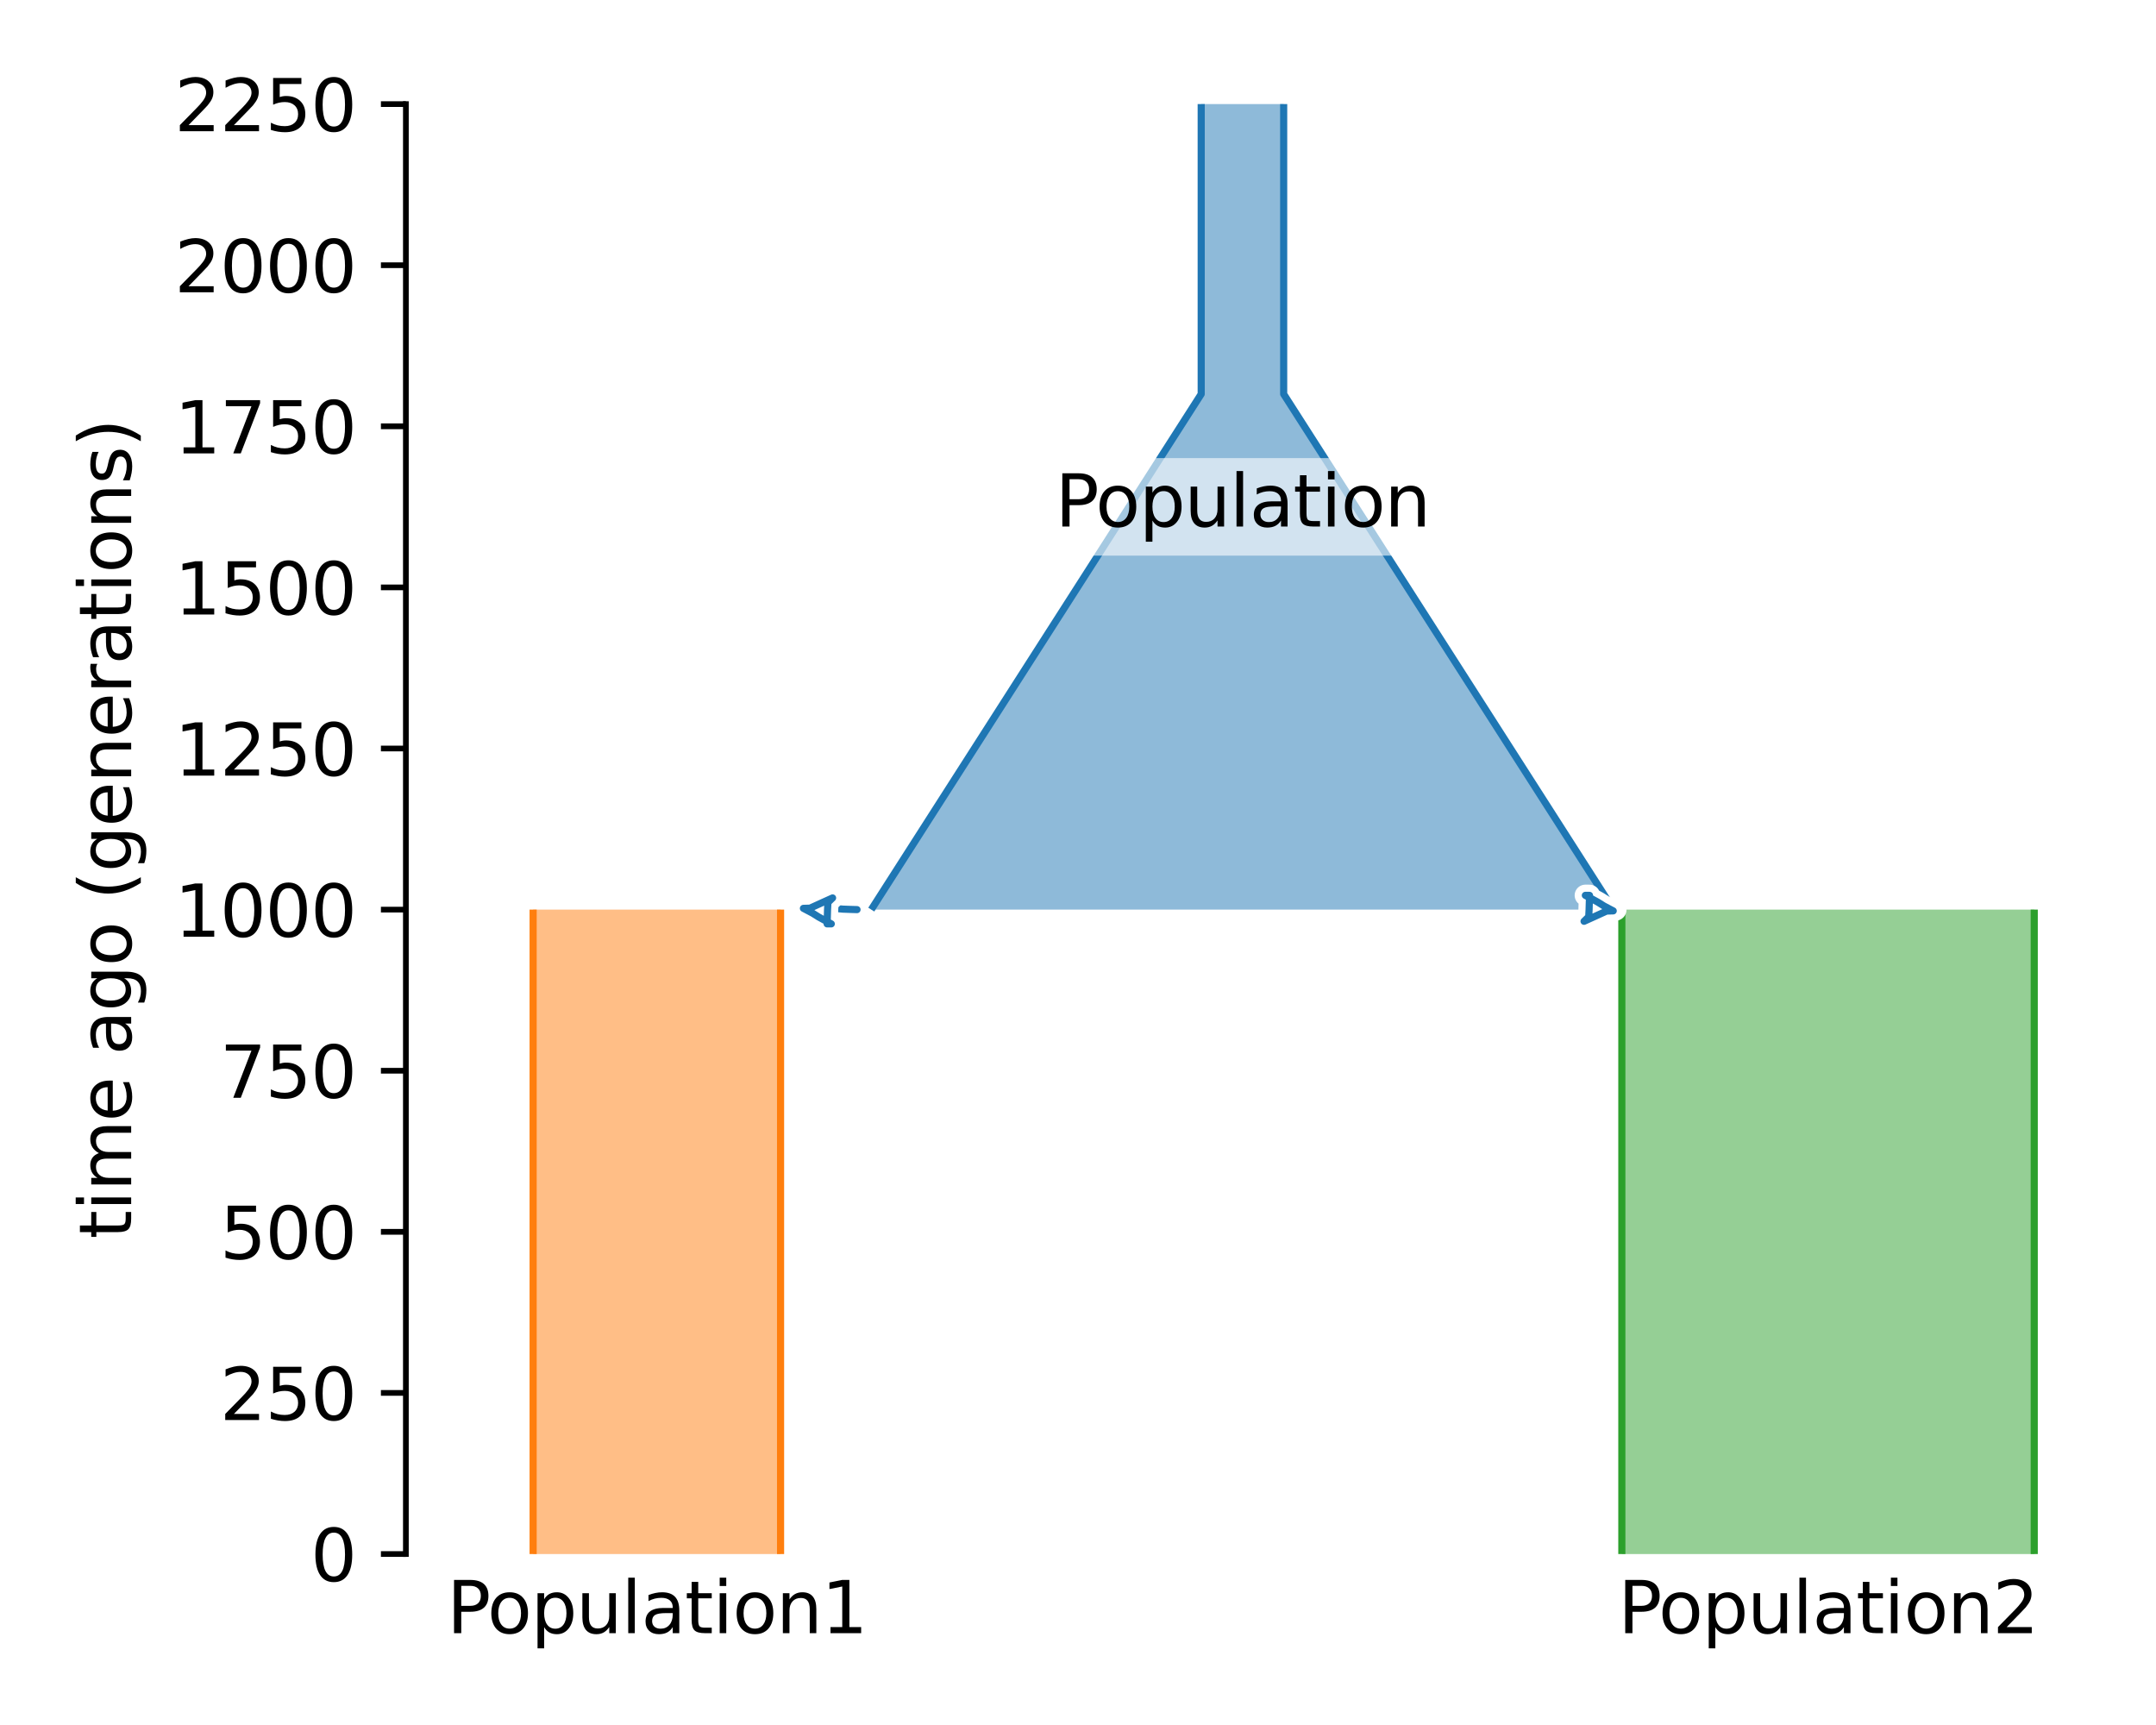 <?xml version="1.0" encoding="utf-8" standalone="no"?>
<!DOCTYPE svg PUBLIC "-//W3C//DTD SVG 1.1//EN"
  "http://www.w3.org/Graphics/SVG/1.1/DTD/svg11.dtd">
<svg xmlns:xlink="http://www.w3.org/1999/xlink" width="302.4pt" height="241.92pt" viewBox="0 0 302.4 241.92" xmlns="http://www.w3.org/2000/svg" version="1.1">
 <defs>
  <style type="text/css">*{stroke-linejoin: round; stroke-linecap: butt}</style>
 </defs>
 <g id="figure_1">
  <g id="patch_1">
   <path d="M 0 241.92 
L 302.4 241.92 
L 302.4 0 
L 0 0 
z
" style="fill: #ffffff"/>
  </g>
  <g id="axes_1">
   <g id="patch_2">
    <path d="M 56.928 217.942 
L 291.6 217.942 
L 291.6 14.599 
L 56.928 14.599 
z
" style="fill: #ffffff"/>
   </g>
   <g id="patch_3">
    <path d="M 168.48 14.599 
L 168.48 55.268 
L 122.206 127.567 
M 180.048 14.599 
L 180.048 55.268 
L 226.323 127.567 
L 226.323 127.567 
" clip-path="url(#p7895c06336)" style="fill: none; stroke: #1f77b4; stroke-linejoin: miter"/>
   </g>
   <g id="PolyCollection_1">
    <path d="M 180.048 14.599 
L 168.48 14.599 
L 168.48 55.268 
L 168.48 55.268 
L 168.012 55.998 
L 167.545 56.728 
L 167.078 57.459 
L 166.61 58.189 
L 166.143 58.919 
L 165.675 59.65 
L 165.208 60.38 
L 164.74 61.11 
L 164.273 61.84 
L 163.806 62.571 
L 163.338 63.301 
L 162.871 64.031 
L 162.403 64.762 
L 161.936 65.492 
L 161.469 66.222 
L 161.001 66.953 
L 160.534 67.683 
L 160.066 68.413 
L 159.599 69.143 
L 159.131 69.874 
L 158.664 70.604 
L 158.197 71.334 
L 157.729 72.065 
L 157.262 72.795 
L 156.794 73.525 
L 156.327 74.256 
L 155.86 74.986 
L 155.392 75.716 
L 154.925 76.446 
L 154.457 77.177 
L 153.99 77.907 
L 153.522 78.637 
L 153.055 79.368 
L 152.588 80.098 
L 152.12 80.828 
L 151.653 81.559 
L 151.185 82.289 
L 150.718 83.019 
L 150.251 83.749 
L 149.783 84.48 
L 149.316 85.21 
L 148.848 85.94 
L 148.381 86.671 
L 147.913 87.401 
L 147.446 88.131 
L 146.979 88.862 
L 146.511 89.592 
L 146.044 90.322 
L 145.576 91.052 
L 145.109 91.783 
L 144.642 92.513 
L 144.174 93.243 
L 143.707 93.974 
L 143.239 94.704 
L 142.772 95.434 
L 142.304 96.165 
L 141.837 96.895 
L 141.37 97.625 
L 140.902 98.355 
L 140.435 99.086 
L 139.967 99.816 
L 139.5 100.546 
L 139.033 101.277 
L 138.565 102.007 
L 138.098 102.737 
L 137.63 103.467 
L 137.163 104.198 
L 136.695 104.928 
L 136.228 105.658 
L 135.761 106.389 
L 135.293 107.119 
L 134.826 107.849 
L 134.358 108.58 
L 133.891 109.31 
L 133.424 110.04 
L 132.956 110.77 
L 132.489 111.501 
L 132.021 112.231 
L 131.554 112.961 
L 131.086 113.692 
L 130.619 114.422 
L 130.152 115.152 
L 129.684 115.883 
L 129.217 116.613 
L 128.749 117.343 
L 128.282 118.073 
L 127.815 118.804 
L 127.347 119.534 
L 126.88 120.264 
L 126.412 120.995 
L 125.945 121.725 
L 125.477 122.455 
L 125.01 123.186 
L 124.543 123.916 
L 124.075 124.646 
L 123.608 125.376 
L 123.14 126.107 
L 122.673 126.837 
L 122.206 127.567 
L 226.323 127.567 
L 226.323 127.567 
L 225.855 126.837 
L 225.388 126.107 
L 224.92 125.376 
L 224.453 124.646 
L 223.985 123.916 
L 223.518 123.186 
L 223.051 122.455 
L 222.583 121.725 
L 222.116 120.995 
L 221.648 120.264 
L 221.181 119.534 
L 220.714 118.804 
L 220.246 118.073 
L 219.779 117.343 
L 219.311 116.613 
L 218.844 115.883 
L 218.376 115.152 
L 217.909 114.422 
L 217.442 113.692 
L 216.974 112.961 
L 216.507 112.231 
L 216.039 111.501 
L 215.572 110.77 
L 215.105 110.04 
L 214.637 109.31 
L 214.17 108.58 
L 213.702 107.849 
L 213.235 107.119 
L 212.767 106.389 
L 212.3 105.658 
L 211.833 104.928 
L 211.365 104.198 
L 210.898 103.467 
L 210.43 102.737 
L 209.963 102.007 
L 209.496 101.277 
L 209.028 100.546 
L 208.561 99.816 
L 208.093 99.086 
L 207.626 98.355 
L 207.158 97.625 
L 206.691 96.895 
L 206.224 96.165 
L 205.756 95.434 
L 205.289 94.704 
L 204.821 93.974 
L 204.354 93.243 
L 203.887 92.513 
L 203.419 91.783 
L 202.952 91.052 
L 202.484 90.322 
L 202.017 89.592 
L 201.549 88.862 
L 201.082 88.131 
L 200.615 87.401 
L 200.147 86.671 
L 199.68 85.94 
L 199.212 85.21 
L 198.745 84.48 
L 198.278 83.749 
L 197.81 83.019 
L 197.343 82.289 
L 196.875 81.559 
L 196.408 80.828 
L 195.94 80.098 
L 195.473 79.368 
L 195.006 78.637 
L 194.538 77.907 
L 194.071 77.177 
L 193.603 76.446 
L 193.136 75.716 
L 192.669 74.986 
L 192.201 74.256 
L 191.734 73.525 
L 191.266 72.795 
L 190.799 72.065 
L 190.332 71.334 
L 189.864 70.604 
L 189.397 69.874 
L 188.929 69.143 
L 188.462 68.413 
L 187.994 67.683 
L 187.527 66.953 
L 187.06 66.222 
L 186.592 65.492 
L 186.125 64.762 
L 185.657 64.031 
L 185.19 63.301 
L 184.723 62.571 
L 184.255 61.84 
L 183.788 61.11 
L 183.32 60.38 
L 182.853 59.65 
L 182.385 58.919 
L 181.918 58.189 
L 181.451 57.459 
L 180.983 56.728 
L 180.516 55.998 
L 180.048 55.268 
L 180.048 55.268 
L 180.048 14.599 
z
" clip-path="url(#p7895c06336)" style="fill: #1f77b4; fill-opacity: 0.5"/>
   </g>
   <g id="patch_4">
    <path d="M 74.776 127.567 
L 74.776 217.942 
M 109.482 127.567 
L 109.482 217.942 
" clip-path="url(#p7895c06336)" style="fill: none; stroke: #ff7f0e; stroke-linejoin: miter"/>
   </g>
   <g id="PolyCollection_2">
    <path d="M 109.482 127.567 
L 74.776 127.567 
L 74.776 217.942 
L 109.482 217.942 
L 109.482 217.942 
L 109.482 127.567 
z
" clip-path="url(#p7895c06336)" style="fill: #ff7f0e; fill-opacity: 0.5"/>
   </g>
   <g id="patch_5">
    <path d="M 227.478 127.567 
L 227.478 217.942 
M 285.321 127.567 
L 285.321 217.942 
" clip-path="url(#p7895c06336)" style="fill: none; stroke: #2ca02c; stroke-linejoin: miter"/>
   </g>
   <g id="PolyCollection_3">
    <path d="M 285.321 127.567 
L 227.478 127.567 
L 227.478 217.942 
L 285.321 217.942 
L 285.321 217.942 
L 285.321 127.567 
z
" clip-path="url(#p7895c06336)" style="fill: #2ca02c; fill-opacity: 0.5"/>
   </g>
   <g id="matplotlib.axis_1">
    <g id="xtick_1">
     <g id="line2d_1"/>
     <g id="text_1">
      <!-- Population1 -->
      <g transform="translate(62.681 229.04)scale(0.1 -0.1)">
       <defs>
        <path id="DejaVuSans-50" d="M 1259 4147 
L 1259 2394 
L 2053 2394 
Q 2494 2394 2734 2622 
Q 2975 2850 2975 3272 
Q 2975 3691 2734 3919 
Q 2494 4147 2053 4147 
L 1259 4147 
z
M 628 4666 
L 2053 4666 
Q 2838 4666 3239 4311 
Q 3641 3956 3641 3272 
Q 3641 2581 3239 2228 
Q 2838 1875 2053 1875 
L 1259 1875 
L 1259 0 
L 628 0 
L 628 4666 
z
" transform="scale(0.016)"/>
        <path id="DejaVuSans-6f" d="M 1959 3097 
Q 1497 3097 1228 2736 
Q 959 2375 959 1747 
Q 959 1119 1226 758 
Q 1494 397 1959 397 
Q 2419 397 2687 759 
Q 2956 1122 2956 1747 
Q 2956 2369 2687 2733 
Q 2419 3097 1959 3097 
z
M 1959 3584 
Q 2709 3584 3137 3096 
Q 3566 2609 3566 1747 
Q 3566 888 3137 398 
Q 2709 -91 1959 -91 
Q 1206 -91 779 398 
Q 353 888 353 1747 
Q 353 2609 779 3096 
Q 1206 3584 1959 3584 
z
" transform="scale(0.016)"/>
        <path id="DejaVuSans-70" d="M 1159 525 
L 1159 -1331 
L 581 -1331 
L 581 3500 
L 1159 3500 
L 1159 2969 
Q 1341 3281 1617 3432 
Q 1894 3584 2278 3584 
Q 2916 3584 3314 3078 
Q 3713 2572 3713 1747 
Q 3713 922 3314 415 
Q 2916 -91 2278 -91 
Q 1894 -91 1617 61 
Q 1341 213 1159 525 
z
M 3116 1747 
Q 3116 2381 2855 2742 
Q 2594 3103 2138 3103 
Q 1681 3103 1420 2742 
Q 1159 2381 1159 1747 
Q 1159 1113 1420 752 
Q 1681 391 2138 391 
Q 2594 391 2855 752 
Q 3116 1113 3116 1747 
z
" transform="scale(0.016)"/>
        <path id="DejaVuSans-75" d="M 544 1381 
L 544 3500 
L 1119 3500 
L 1119 1403 
Q 1119 906 1312 657 
Q 1506 409 1894 409 
Q 2359 409 2629 706 
Q 2900 1003 2900 1516 
L 2900 3500 
L 3475 3500 
L 3475 0 
L 2900 0 
L 2900 538 
Q 2691 219 2414 64 
Q 2138 -91 1772 -91 
Q 1169 -91 856 284 
Q 544 659 544 1381 
z
M 1991 3584 
L 1991 3584 
z
" transform="scale(0.016)"/>
        <path id="DejaVuSans-6c" d="M 603 4863 
L 1178 4863 
L 1178 0 
L 603 0 
L 603 4863 
z
" transform="scale(0.016)"/>
        <path id="DejaVuSans-61" d="M 2194 1759 
Q 1497 1759 1228 1600 
Q 959 1441 959 1056 
Q 959 750 1161 570 
Q 1363 391 1709 391 
Q 2188 391 2477 730 
Q 2766 1069 2766 1631 
L 2766 1759 
L 2194 1759 
z
M 3341 1997 
L 3341 0 
L 2766 0 
L 2766 531 
Q 2569 213 2275 61 
Q 1981 -91 1556 -91 
Q 1019 -91 701 211 
Q 384 513 384 1019 
Q 384 1609 779 1909 
Q 1175 2209 1959 2209 
L 2766 2209 
L 2766 2266 
Q 2766 2663 2505 2880 
Q 2244 3097 1772 3097 
Q 1472 3097 1187 3025 
Q 903 2953 641 2809 
L 641 3341 
Q 956 3463 1253 3523 
Q 1550 3584 1831 3584 
Q 2591 3584 2966 3190 
Q 3341 2797 3341 1997 
z
" transform="scale(0.016)"/>
        <path id="DejaVuSans-74" d="M 1172 4494 
L 1172 3500 
L 2356 3500 
L 2356 3053 
L 1172 3053 
L 1172 1153 
Q 1172 725 1289 603 
Q 1406 481 1766 481 
L 2356 481 
L 2356 0 
L 1766 0 
Q 1100 0 847 248 
Q 594 497 594 1153 
L 594 3053 
L 172 3053 
L 172 3500 
L 594 3500 
L 594 4494 
L 1172 4494 
z
" transform="scale(0.016)"/>
        <path id="DejaVuSans-69" d="M 603 3500 
L 1178 3500 
L 1178 0 
L 603 0 
L 603 3500 
z
M 603 4863 
L 1178 4863 
L 1178 4134 
L 603 4134 
L 603 4863 
z
" transform="scale(0.016)"/>
        <path id="DejaVuSans-6e" d="M 3513 2113 
L 3513 0 
L 2938 0 
L 2938 2094 
Q 2938 2591 2744 2837 
Q 2550 3084 2163 3084 
Q 1697 3084 1428 2787 
Q 1159 2491 1159 1978 
L 1159 0 
L 581 0 
L 581 3500 
L 1159 3500 
L 1159 2956 
Q 1366 3272 1645 3428 
Q 1925 3584 2291 3584 
Q 2894 3584 3203 3211 
Q 3513 2838 3513 2113 
z
" transform="scale(0.016)"/>
        <path id="DejaVuSans-31" d="M 794 531 
L 1825 531 
L 1825 4091 
L 703 3866 
L 703 4441 
L 1819 4666 
L 2450 4666 
L 2450 531 
L 3481 531 
L 3481 0 
L 794 0 
L 794 531 
z
" transform="scale(0.016)"/>
       </defs>
       <use xlink:href="#DejaVuSans-50"/>
       <use xlink:href="#DejaVuSans-6f" x="56.678"/>
       <use xlink:href="#DejaVuSans-70" x="117.859"/>
       <use xlink:href="#DejaVuSans-75" x="181.336"/>
       <use xlink:href="#DejaVuSans-6c" x="244.715"/>
       <use xlink:href="#DejaVuSans-61" x="272.498"/>
       <use xlink:href="#DejaVuSans-74" x="333.777"/>
       <use xlink:href="#DejaVuSans-69" x="372.986"/>
       <use xlink:href="#DejaVuSans-6f" x="400.77"/>
       <use xlink:href="#DejaVuSans-6e" x="461.951"/>
       <use xlink:href="#DejaVuSans-31" x="525.33"/>
      </g>
     </g>
    </g>
    <g id="xtick_2">
     <g id="line2d_2"/>
     <g id="text_2">
      <!-- Population2 -->
      <g transform="translate(226.952 229.04)scale(0.1 -0.1)">
       <defs>
        <path id="DejaVuSans-32" d="M 1228 531 
L 3431 531 
L 3431 0 
L 469 0 
L 469 531 
Q 828 903 1448 1529 
Q 2069 2156 2228 2338 
Q 2531 2678 2651 2914 
Q 2772 3150 2772 3378 
Q 2772 3750 2511 3984 
Q 2250 4219 1831 4219 
Q 1534 4219 1204 4116 
Q 875 4013 500 3803 
L 500 4441 
Q 881 4594 1212 4672 
Q 1544 4750 1819 4750 
Q 2544 4750 2975 4387 
Q 3406 4025 3406 3419 
Q 3406 3131 3298 2873 
Q 3191 2616 2906 2266 
Q 2828 2175 2409 1742 
Q 1991 1309 1228 531 
z
" transform="scale(0.016)"/>
       </defs>
       <use xlink:href="#DejaVuSans-50"/>
       <use xlink:href="#DejaVuSans-6f" x="56.678"/>
       <use xlink:href="#DejaVuSans-70" x="117.859"/>
       <use xlink:href="#DejaVuSans-75" x="181.336"/>
       <use xlink:href="#DejaVuSans-6c" x="244.715"/>
       <use xlink:href="#DejaVuSans-61" x="272.498"/>
       <use xlink:href="#DejaVuSans-74" x="333.777"/>
       <use xlink:href="#DejaVuSans-69" x="372.986"/>
       <use xlink:href="#DejaVuSans-6f" x="400.77"/>
       <use xlink:href="#DejaVuSans-6e" x="461.951"/>
       <use xlink:href="#DejaVuSans-32" x="525.33"/>
      </g>
     </g>
    </g>
   </g>
   <g id="matplotlib.axis_2">
    <g id="ytick_1">
     <g id="line2d_3">
      <defs>
       <path id="m5e908cbf40" d="M 0 0 
L -3.5 0 
" style="stroke: #000000; stroke-width: 0.8"/>
      </defs>
      <g>
       <use xlink:href="#m5e908cbf40" x="56.928" y="217.942" style="stroke: #000000; stroke-width: 0.8"/>
      </g>
     </g>
     <g id="text_3">
      <!-- 0 -->
      <g transform="translate(43.566 221.741)scale(0.1 -0.1)">
       <defs>
        <path id="DejaVuSans-30" d="M 2034 4250 
Q 1547 4250 1301 3770 
Q 1056 3291 1056 2328 
Q 1056 1369 1301 889 
Q 1547 409 2034 409 
Q 2525 409 2770 889 
Q 3016 1369 3016 2328 
Q 3016 3291 2770 3770 
Q 2525 4250 2034 4250 
z
M 2034 4750 
Q 2819 4750 3233 4129 
Q 3647 3509 3647 2328 
Q 3647 1150 3233 529 
Q 2819 -91 2034 -91 
Q 1250 -91 836 529 
Q 422 1150 422 2328 
Q 422 3509 836 4129 
Q 1250 4750 2034 4750 
z
" transform="scale(0.016)"/>
       </defs>
       <use xlink:href="#DejaVuSans-30"/>
      </g>
     </g>
    </g>
    <g id="ytick_2">
     <g id="line2d_4">
      <g>
       <use xlink:href="#m5e908cbf40" x="56.928" y="195.348" style="stroke: #000000; stroke-width: 0.8"/>
      </g>
     </g>
     <g id="text_4">
      <!-- 250 -->
      <g transform="translate(30.841 199.147)scale(0.1 -0.1)">
       <defs>
        <path id="DejaVuSans-35" d="M 691 4666 
L 3169 4666 
L 3169 4134 
L 1269 4134 
L 1269 2991 
Q 1406 3038 1543 3061 
Q 1681 3084 1819 3084 
Q 2600 3084 3056 2656 
Q 3513 2228 3513 1497 
Q 3513 744 3044 326 
Q 2575 -91 1722 -91 
Q 1428 -91 1123 -41 
Q 819 9 494 109 
L 494 744 
Q 775 591 1075 516 
Q 1375 441 1709 441 
Q 2250 441 2565 725 
Q 2881 1009 2881 1497 
Q 2881 1984 2565 2268 
Q 2250 2553 1709 2553 
Q 1456 2553 1204 2497 
Q 953 2441 691 2322 
L 691 4666 
z
" transform="scale(0.016)"/>
       </defs>
       <use xlink:href="#DejaVuSans-32"/>
       <use xlink:href="#DejaVuSans-35" x="63.623"/>
       <use xlink:href="#DejaVuSans-30" x="127.246"/>
      </g>
     </g>
    </g>
    <g id="ytick_3">
     <g id="line2d_5">
      <g>
       <use xlink:href="#m5e908cbf40" x="56.928" y="172.755" style="stroke: #000000; stroke-width: 0.8"/>
      </g>
     </g>
     <g id="text_5">
      <!-- 500 -->
      <g transform="translate(30.841 176.554)scale(0.1 -0.1)">
       <use xlink:href="#DejaVuSans-35"/>
       <use xlink:href="#DejaVuSans-30" x="63.623"/>
       <use xlink:href="#DejaVuSans-30" x="127.246"/>
      </g>
     </g>
    </g>
    <g id="ytick_4">
     <g id="line2d_6">
      <g>
       <use xlink:href="#m5e908cbf40" x="56.928" y="150.161" style="stroke: #000000; stroke-width: 0.8"/>
      </g>
     </g>
     <g id="text_6">
      <!-- 750 -->
      <g transform="translate(30.841 153.96)scale(0.1 -0.1)">
       <defs>
        <path id="DejaVuSans-37" d="M 525 4666 
L 3525 4666 
L 3525 4397 
L 1831 0 
L 1172 0 
L 2766 4134 
L 525 4134 
L 525 4666 
z
" transform="scale(0.016)"/>
       </defs>
       <use xlink:href="#DejaVuSans-37"/>
       <use xlink:href="#DejaVuSans-35" x="63.623"/>
       <use xlink:href="#DejaVuSans-30" x="127.246"/>
      </g>
     </g>
    </g>
    <g id="ytick_5">
     <g id="line2d_7">
      <g>
       <use xlink:href="#m5e908cbf40" x="56.928" y="127.567" style="stroke: #000000; stroke-width: 0.8"/>
      </g>
     </g>
     <g id="text_7">
      <!-- 1000 -->
      <g transform="translate(24.478 131.367)scale(0.1 -0.1)">
       <use xlink:href="#DejaVuSans-31"/>
       <use xlink:href="#DejaVuSans-30" x="63.623"/>
       <use xlink:href="#DejaVuSans-30" x="127.246"/>
       <use xlink:href="#DejaVuSans-30" x="190.869"/>
      </g>
     </g>
    </g>
    <g id="ytick_6">
     <g id="line2d_8">
      <g>
       <use xlink:href="#m5e908cbf40" x="56.928" y="104.974" style="stroke: #000000; stroke-width: 0.8"/>
      </g>
     </g>
     <g id="text_8">
      <!-- 1250 -->
      <g transform="translate(24.478 108.773)scale(0.1 -0.1)">
       <use xlink:href="#DejaVuSans-31"/>
       <use xlink:href="#DejaVuSans-32" x="63.623"/>
       <use xlink:href="#DejaVuSans-35" x="127.246"/>
       <use xlink:href="#DejaVuSans-30" x="190.869"/>
      </g>
     </g>
    </g>
    <g id="ytick_7">
     <g id="line2d_9">
      <g>
       <use xlink:href="#m5e908cbf40" x="56.928" y="82.38" style="stroke: #000000; stroke-width: 0.8"/>
      </g>
     </g>
     <g id="text_9">
      <!-- 1500 -->
      <g transform="translate(24.478 86.179)scale(0.1 -0.1)">
       <use xlink:href="#DejaVuSans-31"/>
       <use xlink:href="#DejaVuSans-35" x="63.623"/>
       <use xlink:href="#DejaVuSans-30" x="127.246"/>
       <use xlink:href="#DejaVuSans-30" x="190.869"/>
      </g>
     </g>
    </g>
    <g id="ytick_8">
     <g id="line2d_10">
      <g>
       <use xlink:href="#m5e908cbf40" x="56.928" y="59.786" style="stroke: #000000; stroke-width: 0.8"/>
      </g>
     </g>
     <g id="text_10">
      <!-- 1750 -->
      <g transform="translate(24.478 63.586)scale(0.1 -0.1)">
       <use xlink:href="#DejaVuSans-31"/>
       <use xlink:href="#DejaVuSans-37" x="63.623"/>
       <use xlink:href="#DejaVuSans-35" x="127.246"/>
       <use xlink:href="#DejaVuSans-30" x="190.869"/>
      </g>
     </g>
    </g>
    <g id="ytick_9">
     <g id="line2d_11">
      <g>
       <use xlink:href="#m5e908cbf40" x="56.928" y="37.193" style="stroke: #000000; stroke-width: 0.8"/>
      </g>
     </g>
     <g id="text_11">
      <!-- 2000 -->
      <g transform="translate(24.478 40.992)scale(0.1 -0.1)">
       <use xlink:href="#DejaVuSans-32"/>
       <use xlink:href="#DejaVuSans-30" x="63.623"/>
       <use xlink:href="#DejaVuSans-30" x="127.246"/>
       <use xlink:href="#DejaVuSans-30" x="190.869"/>
      </g>
     </g>
    </g>
    <g id="ytick_10">
     <g id="line2d_12">
      <g>
       <use xlink:href="#m5e908cbf40" x="56.928" y="14.599" style="stroke: #000000; stroke-width: 0.8"/>
      </g>
     </g>
     <g id="text_12">
      <!-- 2250 -->
      <g transform="translate(24.478 18.398)scale(0.1 -0.1)">
       <use xlink:href="#DejaVuSans-32"/>
       <use xlink:href="#DejaVuSans-32" x="63.623"/>
       <use xlink:href="#DejaVuSans-35" x="127.246"/>
       <use xlink:href="#DejaVuSans-30" x="190.869"/>
      </g>
     </g>
    </g>
    <g id="text_13">
     <!-- time ago (generations) -->
     <g transform="translate(18.398 173.742)rotate(-90)scale(0.1 -0.1)">
      <defs>
       <path id="DejaVuSans-6d" d="M 3328 2828 
Q 3544 3216 3844 3400 
Q 4144 3584 4550 3584 
Q 5097 3584 5394 3201 
Q 5691 2819 5691 2113 
L 5691 0 
L 5113 0 
L 5113 2094 
Q 5113 2597 4934 2840 
Q 4756 3084 4391 3084 
Q 3944 3084 3684 2787 
Q 3425 2491 3425 1978 
L 3425 0 
L 2847 0 
L 2847 2094 
Q 2847 2600 2669 2842 
Q 2491 3084 2119 3084 
Q 1678 3084 1418 2786 
Q 1159 2488 1159 1978 
L 1159 0 
L 581 0 
L 581 3500 
L 1159 3500 
L 1159 2956 
Q 1356 3278 1631 3431 
Q 1906 3584 2284 3584 
Q 2666 3584 2933 3390 
Q 3200 3197 3328 2828 
z
" transform="scale(0.016)"/>
       <path id="DejaVuSans-65" d="M 3597 1894 
L 3597 1613 
L 953 1613 
Q 991 1019 1311 708 
Q 1631 397 2203 397 
Q 2534 397 2845 478 
Q 3156 559 3463 722 
L 3463 178 
Q 3153 47 2828 -22 
Q 2503 -91 2169 -91 
Q 1331 -91 842 396 
Q 353 884 353 1716 
Q 353 2575 817 3079 
Q 1281 3584 2069 3584 
Q 2775 3584 3186 3129 
Q 3597 2675 3597 1894 
z
M 3022 2063 
Q 3016 2534 2758 2815 
Q 2500 3097 2075 3097 
Q 1594 3097 1305 2825 
Q 1016 2553 972 2059 
L 3022 2063 
z
" transform="scale(0.016)"/>
       <path id="DejaVuSans-20" transform="scale(0.016)"/>
       <path id="DejaVuSans-67" d="M 2906 1791 
Q 2906 2416 2648 2759 
Q 2391 3103 1925 3103 
Q 1463 3103 1205 2759 
Q 947 2416 947 1791 
Q 947 1169 1205 825 
Q 1463 481 1925 481 
Q 2391 481 2648 825 
Q 2906 1169 2906 1791 
z
M 3481 434 
Q 3481 -459 3084 -895 
Q 2688 -1331 1869 -1331 
Q 1566 -1331 1297 -1286 
Q 1028 -1241 775 -1147 
L 775 -588 
Q 1028 -725 1275 -790 
Q 1522 -856 1778 -856 
Q 2344 -856 2625 -561 
Q 2906 -266 2906 331 
L 2906 616 
Q 2728 306 2450 153 
Q 2172 0 1784 0 
Q 1141 0 747 490 
Q 353 981 353 1791 
Q 353 2603 747 3093 
Q 1141 3584 1784 3584 
Q 2172 3584 2450 3431 
Q 2728 3278 2906 2969 
L 2906 3500 
L 3481 3500 
L 3481 434 
z
" transform="scale(0.016)"/>
       <path id="DejaVuSans-28" d="M 1984 4856 
Q 1566 4138 1362 3434 
Q 1159 2731 1159 2009 
Q 1159 1288 1364 580 
Q 1569 -128 1984 -844 
L 1484 -844 
Q 1016 -109 783 600 
Q 550 1309 550 2009 
Q 550 2706 781 3412 
Q 1013 4119 1484 4856 
L 1984 4856 
z
" transform="scale(0.016)"/>
       <path id="DejaVuSans-72" d="M 2631 2963 
Q 2534 3019 2420 3045 
Q 2306 3072 2169 3072 
Q 1681 3072 1420 2755 
Q 1159 2438 1159 1844 
L 1159 0 
L 581 0 
L 581 3500 
L 1159 3500 
L 1159 2956 
Q 1341 3275 1631 3429 
Q 1922 3584 2338 3584 
Q 2397 3584 2469 3576 
Q 2541 3569 2628 3553 
L 2631 2963 
z
" transform="scale(0.016)"/>
       <path id="DejaVuSans-73" d="M 2834 3397 
L 2834 2853 
Q 2591 2978 2328 3040 
Q 2066 3103 1784 3103 
Q 1356 3103 1142 2972 
Q 928 2841 928 2578 
Q 928 2378 1081 2264 
Q 1234 2150 1697 2047 
L 1894 2003 
Q 2506 1872 2764 1633 
Q 3022 1394 3022 966 
Q 3022 478 2636 193 
Q 2250 -91 1575 -91 
Q 1294 -91 989 -36 
Q 684 19 347 128 
L 347 722 
Q 666 556 975 473 
Q 1284 391 1588 391 
Q 1994 391 2212 530 
Q 2431 669 2431 922 
Q 2431 1156 2273 1281 
Q 2116 1406 1581 1522 
L 1381 1569 
Q 847 1681 609 1914 
Q 372 2147 372 2553 
Q 372 3047 722 3315 
Q 1072 3584 1716 3584 
Q 2034 3584 2315 3537 
Q 2597 3491 2834 3397 
z
" transform="scale(0.016)"/>
       <path id="DejaVuSans-29" d="M 513 4856 
L 1013 4856 
Q 1481 4119 1714 3412 
Q 1947 2706 1947 2009 
Q 1947 1309 1714 600 
Q 1481 -109 1013 -844 
L 513 -844 
Q 928 -128 1133 580 
Q 1338 1288 1338 2009 
Q 1338 2731 1133 3434 
Q 928 4138 513 4856 
z
" transform="scale(0.016)"/>
      </defs>
      <use xlink:href="#DejaVuSans-74"/>
      <use xlink:href="#DejaVuSans-69" x="39.209"/>
      <use xlink:href="#DejaVuSans-6d" x="66.992"/>
      <use xlink:href="#DejaVuSans-65" x="164.404"/>
      <use xlink:href="#DejaVuSans-20" x="225.928"/>
      <use xlink:href="#DejaVuSans-61" x="257.715"/>
      <use xlink:href="#DejaVuSans-67" x="318.994"/>
      <use xlink:href="#DejaVuSans-6f" x="382.471"/>
      <use xlink:href="#DejaVuSans-20" x="443.652"/>
      <use xlink:href="#DejaVuSans-28" x="475.439"/>
      <use xlink:href="#DejaVuSans-67" x="514.453"/>
      <use xlink:href="#DejaVuSans-65" x="577.93"/>
      <use xlink:href="#DejaVuSans-6e" x="639.453"/>
      <use xlink:href="#DejaVuSans-65" x="702.832"/>
      <use xlink:href="#DejaVuSans-72" x="764.355"/>
      <use xlink:href="#DejaVuSans-61" x="805.469"/>
      <use xlink:href="#DejaVuSans-74" x="866.748"/>
      <use xlink:href="#DejaVuSans-69" x="905.957"/>
      <use xlink:href="#DejaVuSans-6f" x="933.74"/>
      <use xlink:href="#DejaVuSans-6e" x="994.922"/>
      <use xlink:href="#DejaVuSans-73" x="1058.301"/>
      <use xlink:href="#DejaVuSans-29" x="1110.4"/>
     </g>
    </g>
   </g>
   <g id="patch_6">
    <path d="M 120.208 127.567 
L 119.208 127.536 
L 118.208 127.499 
L 117.208 127.401 
L 116.208 127.369 
L 115.208 127.295 
L 114.208 127.257 
L 112.598 127.221 
" clip-path="url(#p7895c06336)" style="fill: none; stroke: #ffffff; stroke-width: 3; stroke-linecap: round"/>
    <path d="M 120.208 127.567 
L 119.208 127.536 
L 118.208 127.499 
L 117.208 127.401 
L 116.208 127.369 
L 115.208 127.295 
L 114.208 127.257 
L 112.598 127.221 
" clip-path="url(#p7895c06336)" style="fill: none; stroke: #1f77b4; stroke-linecap: round"/>
    <path d="M 116.598 129.567 
L 115.718 129.092 
L 114.84 128.612 
L 113.989 128.077 
L 112.687 127.39 
L 113.614 127.364 
L 114.526 126.951 
L 115.436 126.535 
L 116.779 125.929 
L 116.124 126.567 
L 116.072 127.567 
L 116.013 129.567 
L 116.598 129.567 
z
" clip-path="url(#p7895c06336)" style="fill: #ffffff; stroke: #ffffff; stroke-width: 3; stroke-linecap: round"/>
    <path d="M 116.598 129.567 
L 115.718 129.092 
L 114.84 128.612 
L 113.989 128.077 
L 112.687 127.39 
L 113.614 127.364 
L 114.526 126.951 
L 115.436 126.535 
L 116.779 125.929 
L 116.124 126.567 
L 116.072 127.567 
L 116.013 129.567 
L 116.598 129.567 
z
" clip-path="url(#p7895c06336)" style="fill: #ffffff; stroke: #1f77b4; stroke-linecap: round"/>
    <g id="patch_7">
     <path d="M 226.323 127.567 
L 226.63 127.599 
L 226.36 127.499 
" clip-path="url(#p7895c06336)" style="fill: none; stroke: #ffffff; stroke-width: 3; stroke-linecap: round"/>
     <path d="M 226.323 127.567 
L 226.63 127.599 
L 226.36 127.499 
" clip-path="url(#p7895c06336)" style="fill: none; stroke: #1f77b4; stroke-linecap: round"/>
     <path d="M 222.36 125.567 
L 223.24 126.043 
L 224.118 126.523 
L 224.969 127.058 
L 226.271 127.745 
L 225.344 127.771 
L 224.432 128.184 
L 223.522 128.599 
L 222.179 129.206 
L 222.834 128.567 
L 222.886 127.567 
L 222.945 125.567 
L 222.36 125.567 
z
" clip-path="url(#p7895c06336)" style="fill: #ffffff; stroke: #ffffff; stroke-width: 3; stroke-linecap: round"/>
     <path d="M 222.36 125.567 
L 223.24 126.043 
L 224.118 126.523 
L 224.969 127.058 
L 226.271 127.745 
L 225.344 127.771 
L 224.432 128.184 
L 223.522 128.599 
L 222.179 129.206 
L 222.834 128.567 
L 222.886 127.567 
L 222.945 125.567 
L 222.36 125.567 
z
" clip-path="url(#p7895c06336)" style="fill: #ffffff; stroke: #1f77b4; stroke-linecap: round"/>
     <g id="patch_8">
      <path d="M 56.928 217.942 
L 56.928 14.599 
" style="fill: none; stroke: #000000; stroke-width: 0.8; stroke-linejoin: miter; stroke-linecap: square"/>
     </g>
     <g id="text_14">
      <g id="patch_9">
       <path d="M 147.998 77.922 
L 200.53 77.922 
Q 202.53 77.922 202.53 75.922 
L 202.53 66.244 
Q 202.53 64.244 200.53 64.244 
L 147.998 64.244 
Q 145.998 64.244 145.998 66.244 
L 145.998 75.922 
Q 145.998 77.922 147.998 77.922 
z
" style="fill: #ffffff; opacity: 0.6"/>
      </g>
      <!-- Population -->
      <g transform="translate(147.998 73.843)scale(0.1 -0.1)">
       <use xlink:href="#DejaVuSans-50"/>
       <use xlink:href="#DejaVuSans-6f" x="56.678"/>
       <use xlink:href="#DejaVuSans-70" x="117.859"/>
       <use xlink:href="#DejaVuSans-75" x="181.336"/>
       <use xlink:href="#DejaVuSans-6c" x="244.715"/>
       <use xlink:href="#DejaVuSans-61" x="272.498"/>
       <use xlink:href="#DejaVuSans-74" x="333.777"/>
       <use xlink:href="#DejaVuSans-69" x="372.986"/>
       <use xlink:href="#DejaVuSans-6f" x="400.77"/>
       <use xlink:href="#DejaVuSans-6e" x="461.951"/>
      </g>
     </g>
    </g>
   </g>
   <defs>
    <clipPath id="p7895c06336">
     <rect x="56.928" y="14.599" width="234.672" height="203.343"/>
    </clipPath>
   </defs>
  </g>
 </g>
</svg>
